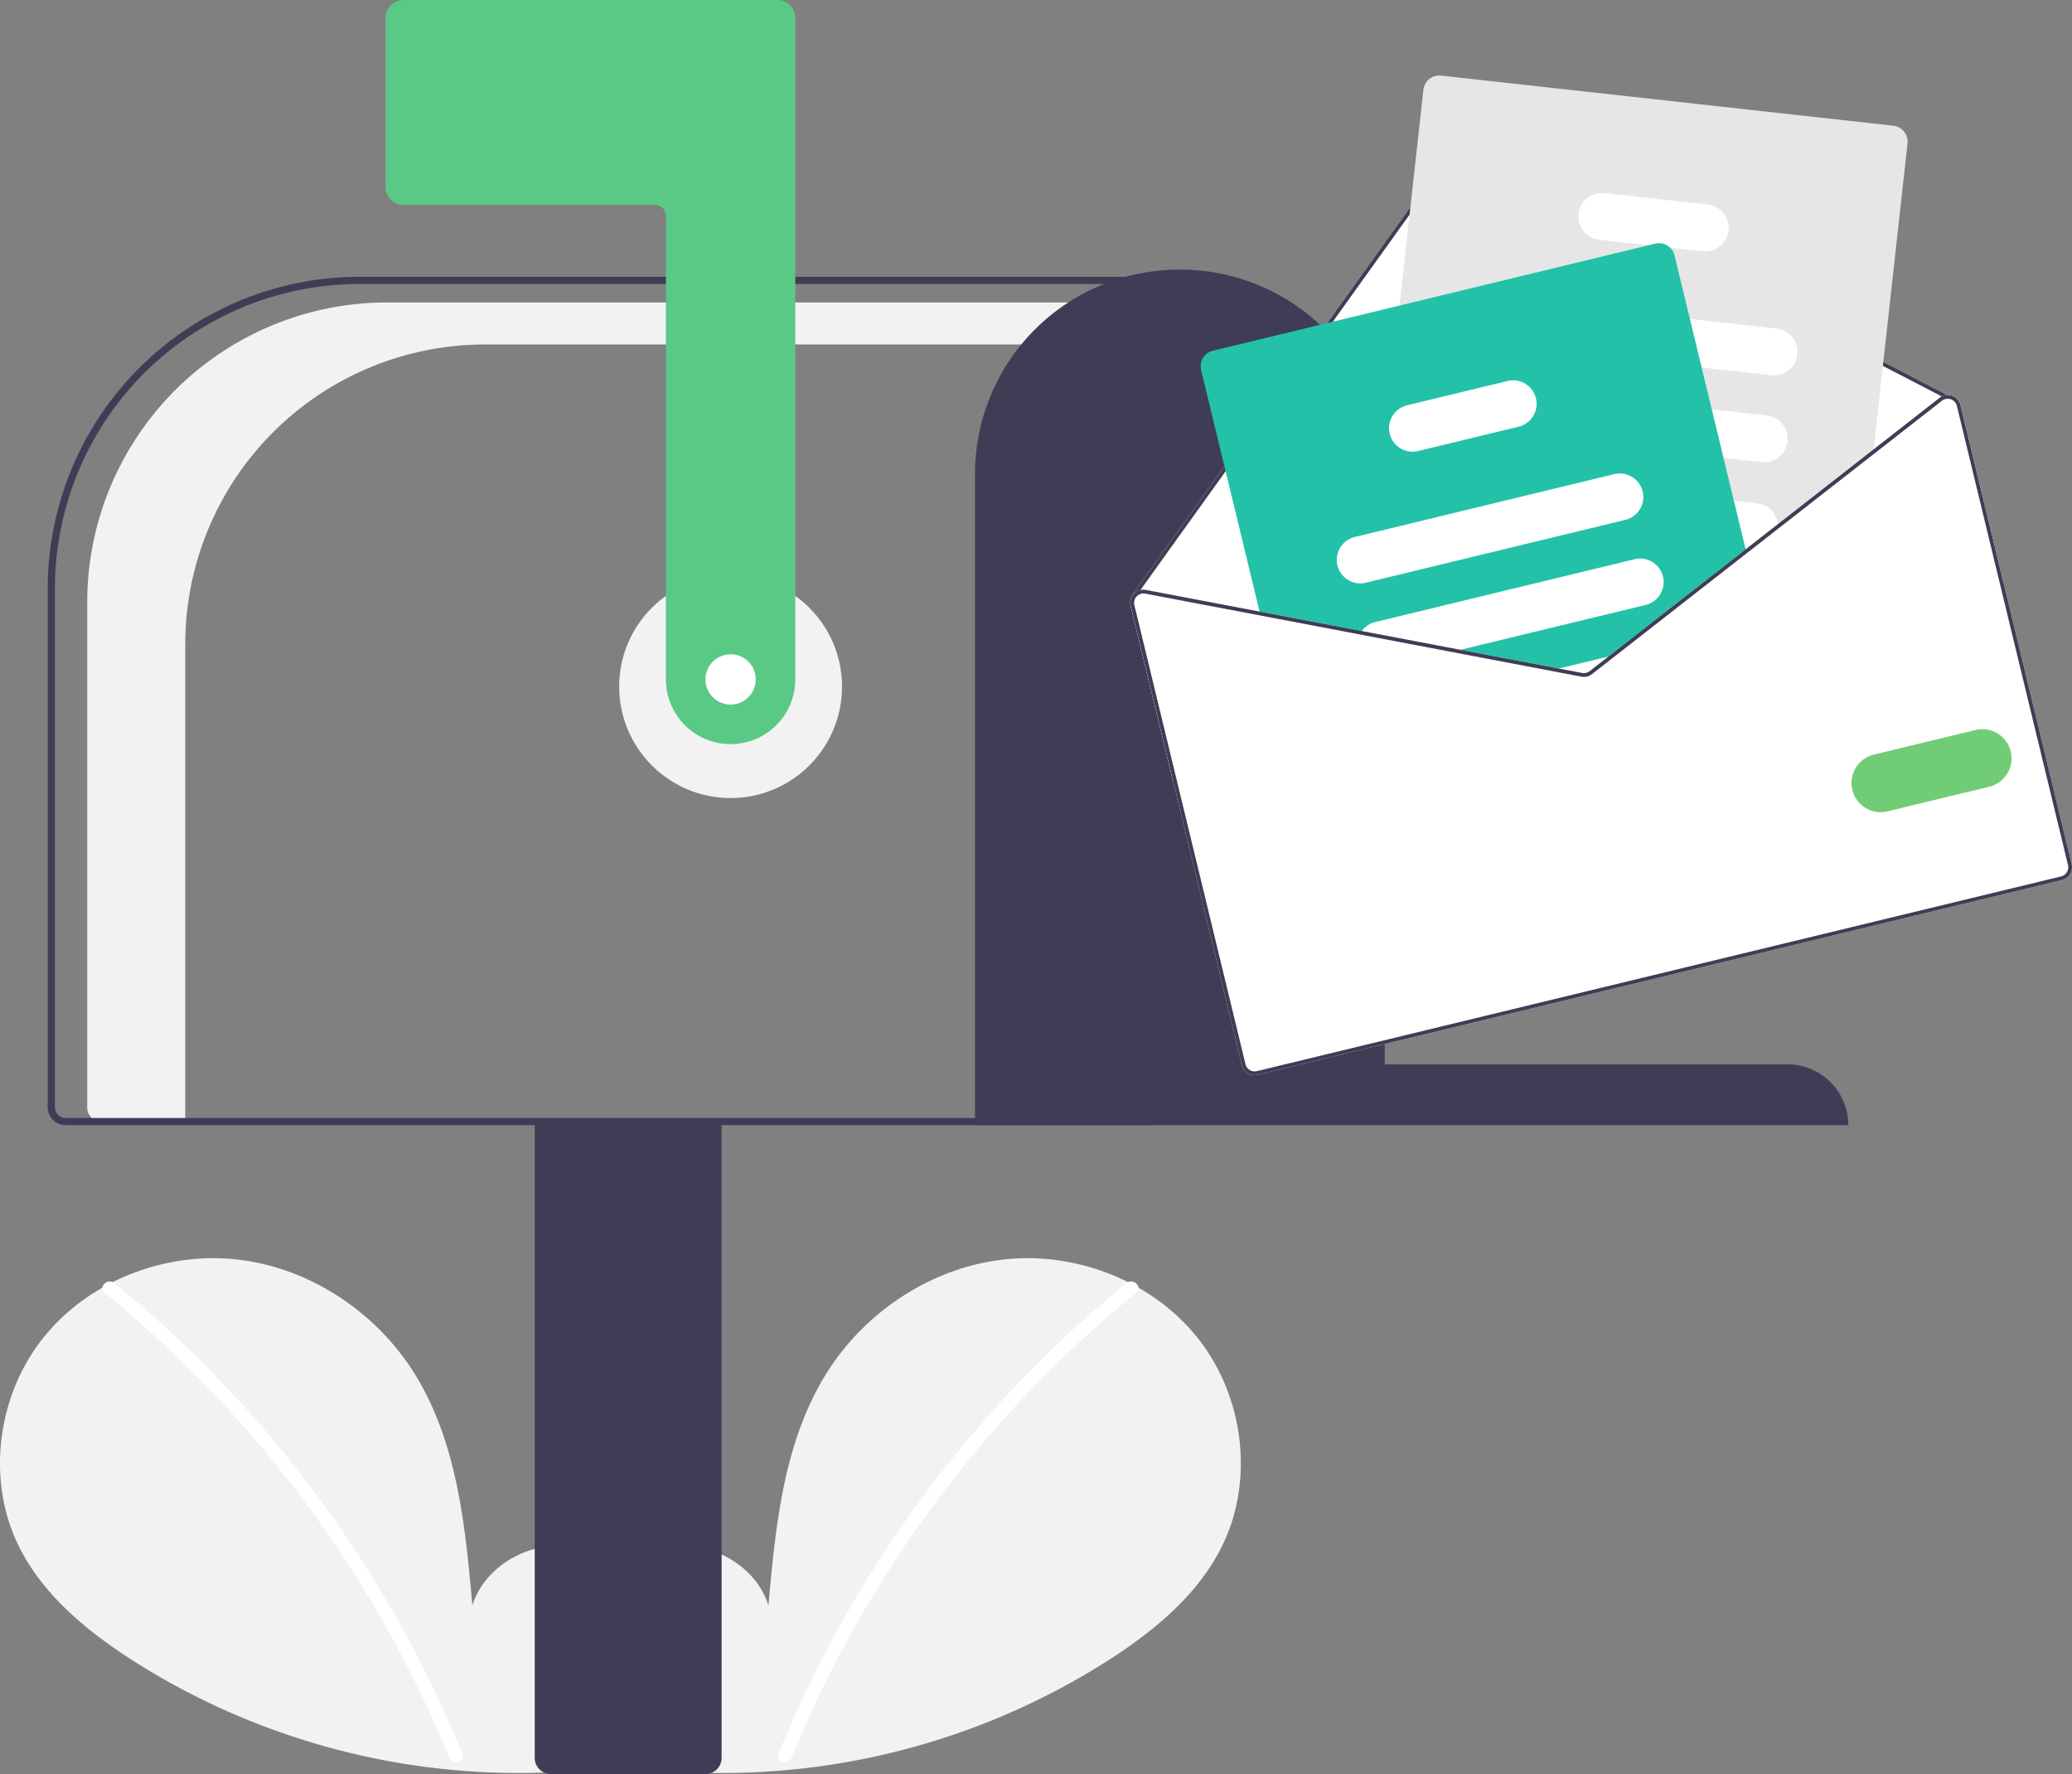 <svg xmlns="http://www.w3.org/2000/svg" width="576.499" height="493.5" viewBox="0 0 576.499 493.5"><rect x="0" y="0" width="576.499" height="493.5" fill="#808080" stroke="none"/><path d="M481.172,691.6c9.255-7.82,14.876-20.173,13.4-32.2s-10.605-23.082-22.449-25.636-25.345,4.516-28.943,16.085c-1.98-22.306-4.261-45.547-16.12-64.542-10.738-17.2-29.337-29.507-49.494-31.709s-41.38,6.114-53.951,22.024-15.649,39.039-6.845,57.3c6.486,13.456,18.436,23.47,30.956,31.616a199.787,199.787,0,0,0,136.641,29.893" transform="translate(-311.75 -203.25)" fill="#f2f2f2"/><path d="M343.55,560.174A329.658,329.658,0,0,1,440.412,691.15c.924,2.264-2.753,3.25-3.666,1.011a326.267,326.267,0,0,0-95.884-129.3C338.963,561.317,341.667,558.641,343.55,560.174Z" transform="translate(-311.75 -203.25)" fill="#fff"/><path d="M487.565,691.6c-9.255-7.82-14.876-20.173-13.4-32.2s10.605-23.082,22.449-25.636,25.345,4.516,28.943,16.085c1.98-22.306,4.261-45.547,16.12-64.542,10.738-17.2,29.337-29.507,49.494-31.709s41.38,6.114,53.951,22.024,15.649,39.039,6.845,57.3c-6.486,13.456-18.436,23.47-30.956,31.616a199.786,199.786,0,0,1-136.641,29.893" transform="translate(-311.75 -203.25)" fill="#f2f2f2"/><path d="M625.187,560.174A329.657,329.657,0,0,0,528.325,691.15c-.924,2.264,2.752,3.25,3.666,1.011a325.988,325.988,0,0,1,95.885-129.3c1.9-1.545-.806-4.221-2.688-2.688Z" transform="translate(-311.75 -203.25)" fill="#fff"/><circle cx="31" cy="31" r="31" transform="translate(172.277 160)" fill="#f2f2f2"/><path d="M419.446,287.388H633.027v11.685H446.711a83.418,83.418,0,0,0-83.419,83.419V515.25h-23.37a3.9,3.9,0,0,1-3.9-3.895V370.806a83.418,83.418,0,0,1,83.419-83.418Z" transform="translate(-311.75 -203.25)" fill="#f2f2f2"/><path d="M460.527,692.25V514.75h52v177.5a4.505,4.505,0,0,1-4.5,4.5h-43A4.505,4.505,0,0,1,460.527,692.25Z" transform="translate(-311.75 -203.25)" fill="#3f3d56"/><path d="M325.027,511.25V366.916a86.763,86.763,0,0,1,86.665-86.666H632.027v236h-302a5.006,5.006,0,0,1-5-5Zm305-229H411.692a84.761,84.761,0,0,0-84.665,84.666V511.25a3,3,0,0,0,3,3h300Z" transform="translate(-311.75 -203.25)" fill="#3f3d56"/><path d="M515.027,410.25a18.02,18.02,0,0,1-18-18v-129a3,3,0,0,0-3-3h-70a5.006,5.006,0,0,1-5-5v-47a5.006,5.006,0,0,1,5-5h104a5.006,5.006,0,0,1,5,5v184a18.02,18.02,0,0,1-18,18Z" transform="translate(-311.75 -203.25)" fill="#5ac985"/><path d="M640.027,278.25h0a56.881,56.881,0,0,1,57,56.761v164.31h112a16.965,16.965,0,0,1,17,16.929h-243V335.011A56.881,56.881,0,0,1,640.027,278.25Z" transform="translate(-311.75 -203.25)" fill="#3f3d56"/><path d="M626.349,371.818l11.8,48.756,230.881-55.892-11.8-48.756a3.638,3.638,0,0,0-2.358-2.6,3.6,3.6,0,0,0-1.334-.2l-133.459-69.1a3.682,3.682,0,0,0-4.656,1.119L651.1,334.841l-24.248,33.823a.514.514,0,0,0-.089.418,3.642,3.642,0,0,0-.417,2.735Z" transform="translate(-311.75 -203.25)" fill="#fff"/><path d="M626.766,369.082a.49.49,0,0,0,.2.316.559.559,0,0,0,.433.086.536.536,0,0,0,.3-.207l.083-.115,1.263-1.766,22.929-31.964,64.3-89.673a2.62,2.62,0,0,1,3.322-.8l132.425,68.567,1.188.617a1.3,1.3,0,0,0,.147.052,1.616,1.616,0,0,1,.271-.026.514.514,0,0,0,.29-.245.524.524,0,0,0-.219-.709l-.164-.087-133.459-69.1a3.682,3.682,0,0,0-4.656,1.119L651.1,334.841l-24.248,33.823A.514.514,0,0,0,626.766,369.082Z" transform="translate(-311.75 -203.25)" fill="#3f3d56"/><path d="M696.107,374.054l5.139.57,38.143,4.225,25.286,2.8,1.494.166,31.552-24.645,1.209-.944,7.452-5.82L832.9,329.7l.159-1.454,9.43-85.114a4.454,4.454,0,0,0-3.929-4.911L712.7,224.278a4.456,4.456,0,0,0-4.912,3.929l-6.65,60.038-3.689,33.286-3.3,29.778-1.53,13.829-.446,4.006a4.457,4.457,0,0,0,3.934,4.91Z" transform="translate(-311.75 -203.25)" fill="#e6e6e6"/><path d="M730.692,299.448l54.517,6.038,19.334,2.141a6.54,6.54,0,1,0,1.44-13l-24.047-2.663-49.8-5.522a6.543,6.543,0,0,0-1.444,13.006Z" transform="translate(-311.75 -203.25)" fill="#fff"/><path d="M727.588,323.564c.141.025.281.05.425.064l63.285,7.011,10.566,1.173a6.542,6.542,0,1,0,1.439-13.005l-15.278-1.69-50.13-5.555-8.436-.935a6.539,6.539,0,0,0-1.87,12.937Z" transform="translate(-311.75 -203.25)" fill="#fff"/><path d="M720.426,344.948a6.539,6.539,0,0,0,4.88,3.125l25.939,2.873,46.2,5.118.01,0,1.477.165,7.452-5.82a6.466,6.466,0,0,0,0-1.33,6.555,6.555,0,0,0-5.787-5.824l-6.417-.713-25.457-2.817L750.4,337.69l-23.66-2.622a6.54,6.54,0,0,0-6.319,9.879Z" transform="translate(-311.75 -203.25)" fill="#fff"/><path d="M756.859,269.97l13.564,1.5,5.991.665,9.05,1a6.542,6.542,0,0,0,1.439-13.005l-28.6-3.165a6.541,6.541,0,1,0-1.445,13Z" transform="translate(-311.75 -203.25)" fill="#fff"/><path d="M645.944,306.182,662.481,374.5l27.6,5.248,25.532,4.861,27.394,5.212,8.753,1.666a3.673,3.673,0,0,0,2.94-.712l7.022-5.484,4.446-3.472,31.552-24.645L777.659,274.3a4.4,4.4,0,0,0-1.244-2.159,4.449,4.449,0,0,0-4.125-1.117L649.22,300.813A4.45,4.45,0,0,0,645.944,306.182Z" transform="translate(-311.75 -203.25)" fill="#23c2a8"/><path d="M683.864,360.528a6.546,6.546,0,0,0,7.9,4.818l72.214-17.482a6.55,6.55,0,0,0,4.818-7.9,2.1,2.1,0,0,0-.07-.247,6.539,6.539,0,0,0-7.825-4.571l-72.214,17.482a6.546,6.546,0,0,0-4.818,7.9Z" transform="translate(-311.75 -203.25)" fill="#fff"/><path d="M690.082,379.744l25.532,4.861L769.7,371.512a6.541,6.541,0,0,0-3.078-12.714L694.407,376.28a6.494,6.494,0,0,0-3.747,2.511,6.588,6.588,0,0,0-.577.953Z" transform="translate(-311.75 -203.25)" fill="#fff"/><path d="M743.008,389.817l8.753,1.666a3.673,3.673,0,0,0,2.94-.712l7.022-5.484Z" transform="translate(-311.75 -203.25)" fill="#fff"/><path d="M698.415,323.9a6.546,6.546,0,0,0,7.9,4.818l27.97-6.771a6.55,6.55,0,0,0,4.818-7.9,6.466,6.466,0,0,0-1.2-2.486,6.545,6.545,0,0,0-6.691-2.332L703.233,316a6.541,6.541,0,0,0-4.818,7.9Z" transform="translate(-311.75 -203.25)" fill="#fff"/><path d="M715.612,384.6l27.4,5.214,8.75,1.666a3.689,3.689,0,0,0,2.938-.711l7.027-5.486-2.466.6-5.206,4.061a2.635,2.635,0,0,1-2.1.508l-6.479-1.232-27.4-5.214Zm81.838-28.539.267,1.1,1.215-.945ZM715.612,384.6l27.4,5.214,8.75,1.666a3.689,3.689,0,0,0,2.938-.711l7.027-5.486-2.466.6-5.206,4.061a2.635,2.635,0,0,1-2.1.508l-6.479-1.232-27.4-5.214Zm0,0,27.4,5.214,8.75,1.666a3.689,3.689,0,0,0,2.938-.711l7.027-5.486-2.466.6-5.206,4.061a2.635,2.635,0,0,1-2.1.508l-6.479-1.232-27.4-5.214Zm-89.263-12.787,30.916,127.71a3.667,3.667,0,0,0,4.422,2.7l223.761-54.168a3.666,3.666,0,0,0,2.7-4.422L857.23,315.926a3.638,3.638,0,0,0-2.358-2.6,3.594,3.594,0,0,0-1.334-.2,3.458,3.458,0,0,0-1.514.4,3.174,3.174,0,0,0-.607.377l-18.364,14.34-26.67,20.833-8.935,6.979,0,.008-.008,0-32.766,25.578-5.417,4.239-5.206,4.061a2.636,2.636,0,0,1-2.1.508l-6.479-1.232-27.4-5.214-27.422-5.216-60.061-11.43a3.59,3.59,0,0,0-1.547.033,3.67,3.67,0,0,0-1.788,1.036,4.115,4.115,0,0,0-.493.651A3.642,3.642,0,0,0,626.349,371.818ZM715.612,384.6l27.4,5.214,8.75,1.666a3.689,3.689,0,0,0,2.938-.711l7.027-5.486-2.466.6-5.206,4.061a2.635,2.635,0,0,1-2.1.508l-6.479-1.232-27.4-5.214Zm0,0,27.4,5.214,8.75,1.666a3.689,3.689,0,0,0,2.938-.711l7.027-5.486-2.466.6-5.206,4.061a2.635,2.635,0,0,1-2.1.508l-6.479-1.232-27.4-5.214Zm0,0,27.4,5.214,8.75,1.666a3.689,3.689,0,0,0,2.938-.711l7.027-5.486-2.466.6-5.206,4.061a2.635,2.635,0,0,1-2.1.508l-6.479-1.232-27.4-5.214Z" transform="translate(-311.75 -203.25)" fill="#fff"/><path d="M715.612,384.6l27.4,5.214,8.75,1.666a3.689,3.689,0,0,0,2.938-.711l7.027-5.486-2.466.6-5.206,4.061a2.635,2.635,0,0,1-2.1.508l-6.479-1.232-27.4-5.214Zm81.838-28.539.267,1.1,1.215-.945ZM715.612,384.6l27.4,5.214,8.75,1.666a3.689,3.689,0,0,0,2.938-.711l7.027-5.486-2.466.6-5.206,4.061a2.635,2.635,0,0,1-2.1.508l-6.479-1.232-27.4-5.214Zm0,0,27.4,5.214,8.75,1.666a3.689,3.689,0,0,0,2.938-.711l7.027-5.486-2.466.6-5.206,4.061a2.635,2.635,0,0,1-2.1.508l-6.479-1.232-27.4-5.214Zm-87.827-15.443.136.1c.023-.037.062-.071.092-.11a2.643,2.643,0,0,1,2.385-.768l59.686,11.354,25.528,4.865,27.4,5.214,8.75,1.666a3.689,3.689,0,0,0,2.938-.711l7.027-5.486-2.466.6-5.206,4.061a2.636,2.636,0,0,1-2.1.508l-6.479-1.232-27.4-5.214-27.422-5.216-60.061-11.43a3.59,3.59,0,0,0-1.547.033Zm-1.436,2.657,30.916,127.71a3.667,3.667,0,0,0,4.422,2.7l223.761-54.168a3.666,3.666,0,0,0,2.7-4.422L857.23,315.926a3.638,3.638,0,0,0-2.358-2.6,3.594,3.594,0,0,0-1.334-.2,3.458,3.458,0,0,0-1.514.4,3.174,3.174,0,0,0-.607.377l-18.364,14.34-26.67,20.833-8.935,6.979,0,.008-.008,0-32.766,25.578-5.417,4.239-5.206,4.061a2.636,2.636,0,0,1-2.1.508l-6.479-1.232-27.4-5.214-27.422-5.216-60.061-11.43a3.59,3.59,0,0,0-1.547.033,3.67,3.67,0,0,0-1.788,1.036,4.115,4.115,0,0,0-.493.651,3.642,3.642,0,0,0-.417,2.735Zm1.02-.247a2.6,2.6,0,0,1,.461-2.191.341.341,0,0,1,.091-.117c.023-.037.062-.071.092-.11a2.643,2.643,0,0,1,2.385-.768l59.686,11.354,25.528,4.865,27.4,5.214,8.75,1.666a3.689,3.689,0,0,0,2.938-.711l7.027-5.486,4.444-3.472,31.547-24.648,1.215-.945,7.447-5.817L832.9,329.7l19.171-14.972a2.6,2.6,0,0,1,.987-.477,2,2,0,0,1,.305-.05,1.609,1.609,0,0,1,.271-.026,2.679,2.679,0,0,1,.9.147,2.625,2.625,0,0,1,1.686,1.853l30.916,127.71a2.62,2.62,0,0,1-1.931,3.165L661.442,501.214a2.618,2.618,0,0,1-3.157-1.933ZM715.612,384.6l27.4,5.214,8.75,1.666a3.689,3.689,0,0,0,2.938-.711l7.027-5.486-2.466.6-5.206,4.061a2.635,2.635,0,0,1-2.1.508l-6.479-1.232-27.4-5.214Zm0,0,27.4,5.214,8.75,1.666a3.689,3.689,0,0,0,2.938-.711l7.027-5.486-2.466.6-5.206,4.061a2.635,2.635,0,0,1-2.1.508l-6.479-1.232-27.4-5.214Zm0,0,27.4,5.214,8.75,1.666a3.689,3.689,0,0,0,2.938-.711l7.027-5.486-2.466.6-5.206,4.061a2.635,2.635,0,0,1-2.1.508l-6.479-1.232-27.4-5.214Z" transform="translate(-311.75 -203.25)" fill="#3f3d56"/><path d="M827.129,422.967a8.128,8.128,0,0,1,5.981-9.8l28.242-6.837a8.119,8.119,0,1,1,3.82,15.782l-28.242,6.837A8.128,8.128,0,0,1,827.129,422.967Z" transform="translate(-311.75 -203.25)" fill="#71cc76"/><circle cx="7" cy="7" r="7" transform="translate(196.277 182)" fill="#fff"/></svg>